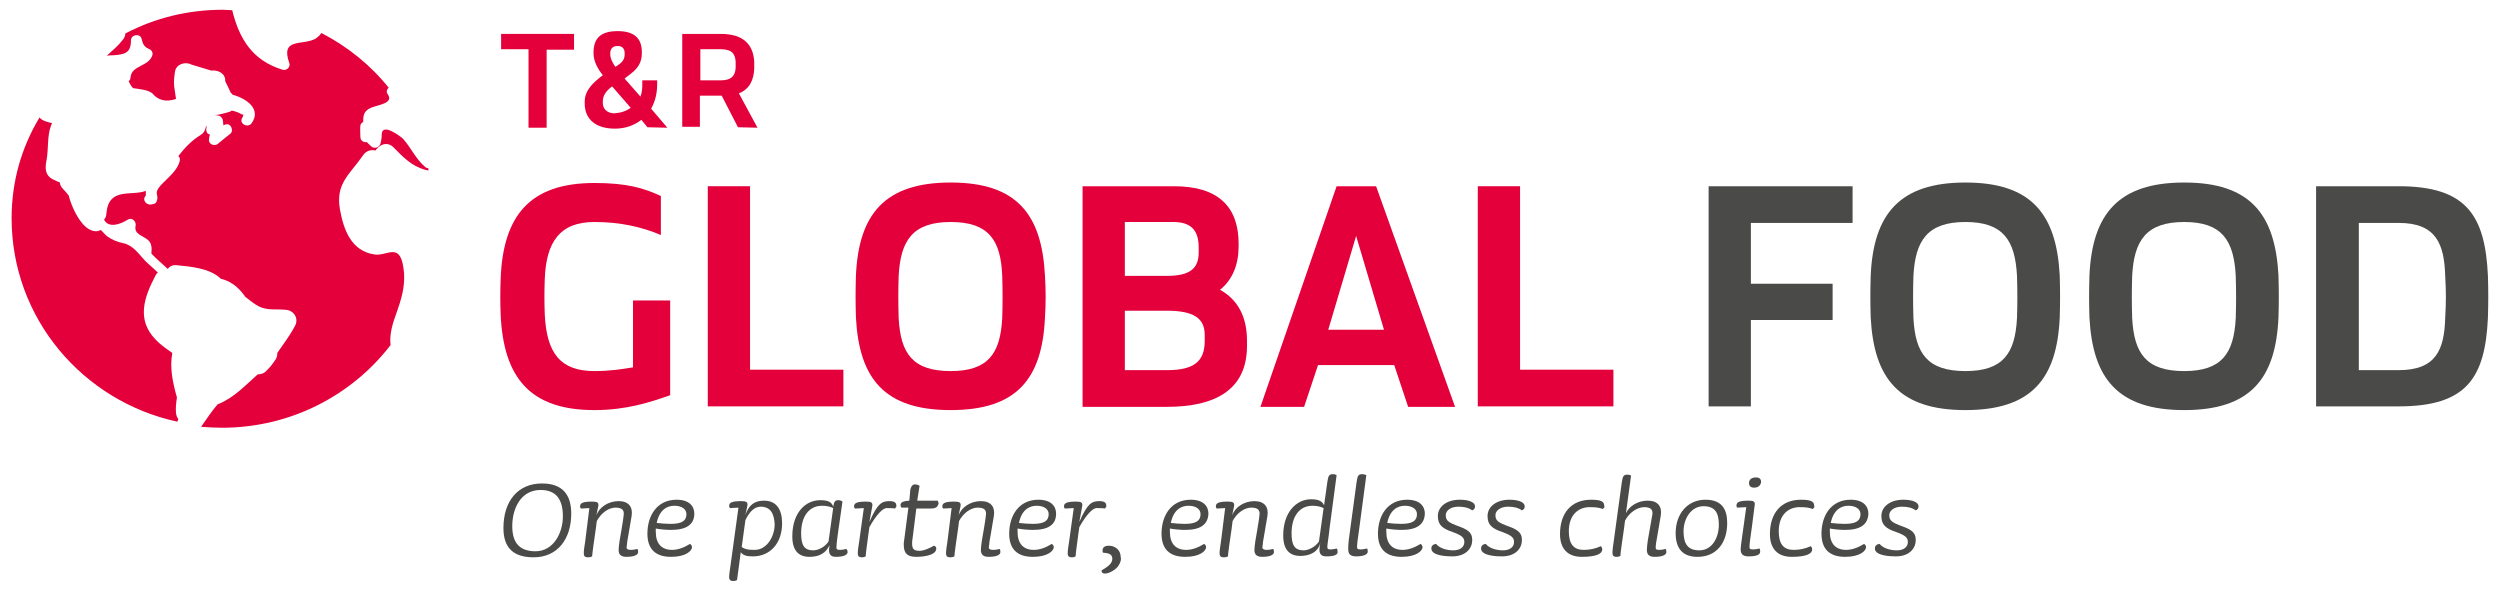 <?xml version="1.0" encoding="UTF-8"?>
<!-- Generator: Adobe Illustrator 28.1.0, SVG Export Plug-In . SVG Version: 6.00 Build 0)  -->
<svg xmlns="http://www.w3.org/2000/svg" xmlns:xlink="http://www.w3.org/1999/xlink" version="1.1" id="Ebene_1" x="0px" y="0px" viewBox="0 0 538.3 127.2" style="enable-background:new 0 0 538.3 127.2;" xml:space="preserve">
<style type="text/css">
	.st0{fill:#E4003A;}
	.st1{fill:#4A4A49;}
</style>
<g>
	<g>
		<g>
			<g>
				<path class="st0" d="M85.4,67.3c1-2.8,1.8-5.5,1.6-8.5c-0.6-7.1-3.5-3.6-6.3-4c-5-0.7-6.7-5.2-7.5-9.7c-1-5.6,2.1-7.5,5-11.7      c0.7-1,1.7-1.2,2.7-1c0-0.1,0.1-0.2,0.1-0.2c1.2-1.5,2.7-1.5,3.7-0.5c2.1,2.1,3.9,4.1,7,4.9c0.2,0,0.4,0.1,0.6,0.1      c0-0.2-0.1-0.3-0.1-0.5c-0.3,0-0.5-0.1-0.7-0.3c-2-1.7-3-4.1-4.7-6c-0.4-0.4-4.5-3.6-4.6-1c0,0.7-0.1,1.4-0.3,2.1      c-0.3,0.8-1.3,1.1-2,0.5c-0.3-0.3-0.6-0.6-0.9-0.9c-0.7,0.1-1.4-0.3-1.4-1.1c0-0.9-0.1-1.6,0-2.5c0.1-0.4,0.3-0.6,0.6-0.7      c0-1.2,0-2.4,1.7-3.1c1.3-0.6,5-0.9,3.6-2.9c-0.4-0.5-0.2-1.1,0.2-1.4c-3.9-4.9-8.9-8.9-14.5-11.8c-0.3,0.5-0.8,0.9-1.2,1.2      c-2.8,1.6-7.7-0.3-5.7,5.3c0.3,0.8-0.6,1.7-1.5,1.4C54.3,13,51.5,8.3,50,2.2c-0.7,0-1.3-0.1-2-0.1c-7.6,0-14.7,1.8-21,5.1      c0,0.4-0.2,0.9-0.5,1.3c-1,1.3-2.3,2.4-3.5,3.5c0.5-0.1,1-0.1,1.5-0.1c2.4-0.2,3.7-0.5,3.7-3.2c0-1.3,2-1.6,2.3-0.3      c0.2,0.9,0.5,1.7,1.5,2.1c0.6,0.2,1,0.8,0.8,1.4c-0.8,2.5-4.5,2.1-4.7,4.8c0,0.4-0.2,0.6-0.4,0.8c0.4,0.8,0.8,1.5,1.1,1.5      c1.2,0.2,3,0.3,4,1.1c1.3,1.6,3.1,1.9,5.1,1.2c-0.1-0.9-0.3-1.8-0.4-2.7c-0.1-1.3,0-2,0.2-3.3c0.3-1.5,2.2-2.1,3.5-1.4      c1.4,0.4,2.9,0.9,4.3,1.3c1.4-0.2,3.1,0.6,3,2.3c0.4,0.8,0.8,1.6,1.2,2.5c0.2,0.1,0.3,0.3,0.4,0.4c3,0.8,6.2,3.1,4.1,6.1      c-0.8,1.2-2.9,0.1-2-1.2c0.1-0.2,0.2-0.4,0.2-0.6c-0.1,0-0.3-0.1-0.4-0.1c-0.6-0.4-1.3-0.6-2.1-0.8c-0.2,0.2-0.5,0.3-0.9,0.4      c-1,0.3-1.9,0.5-2.8,0.6c0.3,0,0.6,0,0.9,0.1c0.5,0.1,0.9,0.7,0.9,1.1c0,0.3,0.1,0.7,0.1,1c0.5-0.3,1.1-0.4,1.5,0.1      c0.4,0.4,0.5,1.3,0,1.7c-0.9,0.7-1.8,1.4-2.6,2.1c-0.7,0.7-2.1,0.2-2-0.8c0-0.4,0.1-0.8,0.2-1.1c-0.1-0.1-0.3-0.1-0.4-0.2      c-0.7-0.4-0.2-1.8-0.3-1.8c0,0-0.1,0.3-0.2,0.4c-0.1,0.7-0.5,1.3-1,1.6c-2,1.2-3.5,2.8-4.9,4.6c0.3,0.3,0.4,0.6,0.3,1.1      c-0.5,1.8-1.9,3-3.2,4.3c-0.6,0.6-1.5,1.4-1.7,2.2c-0.2,0.7,0.3,1.2,0,1.9c-0.1,0.5-0.3,0.8-1.1,0.9c-1.2,0.3-2.2-1-1.3-1.9      c0-0.1,0-0.1,0-0.2c0-0.2,0-0.5,0-0.8c-3.2,1.2-8-0.9-8.5,4.9c0,0.5-0.2,1-0.5,1.3c1,1.9,3.5,1,5.1,0c0.9-0.6,1.9,0.4,1.7,1.3      c-0.4,1.9,1.6,2.1,2.7,3.1c0.8,0.7,0.8,1.8,0.7,2.8c0,0,0,0.1,0,0.1c1.1,1.2,2.4,2.2,3.5,3.3c0.4-0.5,1-0.9,1.9-0.8      c3,0.3,6.8,0.6,9.2,2.6c0.1,0.1,0.2,0.2,0.3,0.3c2.1,0.5,3.7,1.7,5.1,3.6c0.1,0.1,0.1,0.2,0.2,0.3c1,0.8,2,1.6,3,2.1      c1.8,0.9,3.8,0.5,5.7,0.7c1.8,0.1,2.9,1.9,2,3.5c-1.1,2.1-2.5,3.9-3.8,5.8c0,0.4,0,0.8-0.3,1.3c-0.7,1.1-1.2,1.7-2.1,2.6      c-0.6,0.6-1.2,0.7-1.8,0.7c-2.7,2.4-5.2,5.1-8.5,6.4c0,0-0.1,0-0.1,0c-1.3,1.5-2.4,3.2-3.6,4.9c1.5,0.1,3,0.2,4.5,0.2      c14.8,0,28-7,36.3-17.8C83.8,71.9,84.6,69.5,85.4,67.3 M38.4,90.2c-0.3-0.3-0.4-0.7-0.5-1.2c-0.1-1.1,0-2.2,0.2-3.4      c-0.9-3.2-1.6-6.4-1-9.6c-1.1-0.8-2.4-1.6-3.7-3c-4-4.2-2.4-9,0.1-13.7c0.1-0.2,0.3-0.5,0.5-0.6c-0.9-0.9-1.9-1.7-2.8-2.6      c-1.3-1.4-2.5-3.2-4.5-3.7c-1.4-0.3-2.5-0.7-3.6-1.5c-0.4-0.3-0.8-0.8-1.2-1.2c-0.1-0.1-0.2-0.1-0.2-0.2      c-0.8,0.5-1.9,0.4-3.2-0.6c-1.7-1.5-3.1-4.4-3.7-6.8c-0.4-0.5-0.8-1-1.3-1.5c-0.4-0.4-0.6-0.9-0.6-1.3c-1.9-0.8-3.6-1.3-2.9-4.7      c0.5-2.5,0.1-5.3,1-7.6c0.1-0.2,0.1-0.3,0.2-0.5c-1-0.2-2.1-0.5-2.7-1.2C4.6,31.8,2.5,39.1,2.5,47c0,21.5,15.3,39.4,35.7,43.8      C38.3,90.6,38.3,90.4,38.4,90.2"></path>
			</g>
		</g>
		<g>
			<path class="st0" d="M144.3,64.7v20.4c-4.3,1.5-9.4,3.2-16.3,3.2c-13.7,0-19.6-6.8-20.2-20.6c-0.1-2.8-0.1-4.8,0-7.6     c0.5-13.7,6.3-20.7,20.2-20.7c7,0,10.6,1.1,14.3,2.8v8.4c-4-1.7-8.7-2.8-14.3-2.8c-7.4,0-10.4,4.2-10.7,12.3     c-0.1,2.8-0.1,4.8,0,7.6c0.4,8.3,3.3,12.2,10.7,12.2c3.3,0,5.8-0.4,8.3-0.8V64.7H144.3z"></path>
			<path class="st0" d="M161.6,79.6h20v7.9h-29.2V40.1h9.1V79.6z"></path>
			<path class="st0" d="M225,68.4c-0.6,13.2-6.1,19.9-20.3,19.9c-14.2,0-19.7-6.7-20.4-19.9c-0.1-3.2-0.1-5.8,0-9.1     c0.6-13.2,6.2-20,20.4-20c14.2,0,19.6,6.8,20.3,20C225.2,62.6,225.2,65.2,225,68.4z M204.7,47.8c-8.2,0-10.8,4-11.2,11.6     c-0.1,3.2-0.1,5.8,0,9.1c0.4,7.6,3,11.4,11.2,11.4c8.1,0,10.7-3.8,11.1-11.4c0.1-3.2,0.1-5.8,0-9.1     C215.5,51.7,212.9,47.8,204.7,47.8z"></path>
			<path class="st0" d="M268.5,73.3v1.2c0,9.4-6.8,13.1-17.2,13.1h-18.2V40.1h19.7c9.6,0,13.9,4.5,13.9,12.4V53c0,4-1.3,7.2-4,9.4     C266.5,64.5,268.5,68.2,268.5,73.3z M242.2,47.9v11.5h9.1c4.9,0,6.8-1.6,6.8-5v-1.1c0-3.8-1.7-5.5-5.5-5.5H242.2z M259.4,72.1     c0-3.6-2.4-5.2-8.2-5.2h-9v12.8h9.1c5.8,0,8.1-1.9,8.1-6.3V72.1z"></path>
			<path class="st0" d="M300.2,78.6h-16.4l-3,9h-9.4l16.4-47.5h8.5l17,47.5h-10.1L300.2,78.6z M298,71l-6-20.2L286,71H298z"></path>
			<path class="st0" d="M327.4,79.6h20v7.9h-29.2V40.1h9.1V79.6z"></path>
		</g>
		<g>
			<path class="st1" d="M377,48v13.1h17.6v7.8H377v18.6h-9.1V40.1h31V48H377z"></path>
			<path class="st1" d="M443.5,68.4c-0.6,13.2-6.1,19.9-20.3,19.9c-14.2,0-19.7-6.7-20.4-19.9c-0.1-3.2-0.1-5.8,0-9.1     c0.6-13.2,6.2-20,20.4-20c14.2,0,19.6,6.8,20.3,20C443.6,62.6,443.6,65.2,443.5,68.4z M423.2,47.8c-8.2,0-10.8,4-11.2,11.6     c-0.1,3.2-0.1,5.8,0,9.1c0.4,7.6,3,11.4,11.2,11.4c8.1,0,10.7-3.8,11.1-11.4c0.1-3.2,0.1-5.8,0-9.1     C433.9,51.7,431.3,47.8,423.2,47.8z"></path>
			<path class="st1" d="M490.6,68.4c-0.6,13.2-6.1,19.9-20.3,19.9s-19.7-6.7-20.4-19.9c-0.1-3.2-0.1-5.8,0-9.1     c0.6-13.2,6.2-20,20.4-20s19.6,6.8,20.3,20C490.7,62.6,490.7,65.2,490.6,68.4z M470.3,47.8c-8.2,0-10.8,4-11.2,11.6     c-0.1,3.2-0.1,5.8,0,9.1c0.4,7.6,3,11.4,11.2,11.4c8.1,0,10.7-3.8,11.1-11.4c0.1-3.2,0.1-5.8,0-9.1     C481,51.7,478.4,47.8,470.3,47.8z"></path>
			<path class="st1" d="M535.7,68.4c-0.6,13-4.6,19.1-19.2,19.1h-17.8V40.1h17.8c14.6,0,18.6,6.3,19.2,19.3     C535.8,62.9,535.8,64.9,535.7,68.4z M526.5,59.4c-0.2-6.8-1.9-11.4-10-11.4h-8.6v31.7h8.6c8.1,0,9.8-4.5,10-11.2     C526.7,64.9,526.7,62.9,526.5,59.4z"></path>
		</g>
	</g>
	<g>
		<path class="st1" d="M114.9,120c-4.1,0-6.5-1.8-6.5-6.3c0-5.8,3.1-9.6,8.3-9.6c4.5,0,6.3,2.5,6.3,6.5C123,116,120.1,120,114.9,120    z M116.4,105.5c-4.2,0-6.1,3.9-6.1,7.8c0,3.7,1.7,5.4,5,5.4c3.9,0,5.9-4,5.9-7.5C121.2,107.7,119.9,105.5,116.4,105.5z"></path>
		<path class="st1" d="M136,118.4c0.3,0,0.9-0.1,1.2-0.2c0.2,0.1,0.2,0.4,0.2,0.7c0,0.5-0.7,1-2.5,1c-1.1,0-1.7-0.4-1.7-1.5    c0-0.5,0.1-1.1,0.2-1.9c0,0,0.9-5.1,0.9-5.7c0.1-1-0.4-1.5-1.8-1.5c-1.3,0-3,1-4,2.9l-0.2,1.6c-0.3,2-0.8,5.5-0.8,6    c-0.2,0.1-0.4,0.2-0.9,0.2c-0.8,0-0.9-0.4-0.9-0.9c0-0.8,0.2-1.7,0.3-2.5l0.9-7.2l-1.8,0.1c-0.2-0.2-0.2-0.3-0.2-0.5    c0-0.7,0.7-1,2.6-1c1.1,0,1.5,0.2,1.3,1.1l-0.4,1.9c0.6-1.8,2.6-3.1,4.8-3.1c2.2,0,3.1,1.3,2.8,3.2l-0.8,4.7    c-0.1,0.6-0.2,1-0.2,1.4c0,0.3-0.1,0.5-0.1,0.8C135.1,118.3,135.2,118.4,136,118.4z"></path>
		<path class="st1" d="M144.5,114.1c-0.9,0-2.3-0.1-3.3-0.3c0,0.2,0,0.5,0,0.7c0,2.6,1.3,3.9,3.5,3.9c1.3,0,2.6-0.5,3.9-1.3    c0.2,0.2,0.4,0.4,0.4,0.7c0,0.8-1.3,2.1-4.5,2.1c-3.4,0-5.1-1.7-5.1-5c0-3.8,2-7.3,6.3-7.3c2.7,0,3.8,1.4,3.8,3    C149.5,113,147.7,114.1,144.5,114.1z M145.2,108.9c-1.5,0-3.2,0.8-3.8,3.7c0.7,0.1,2.1,0.2,3,0.2c2.5,0,3.4-0.7,3.4-2.1    C147.8,109.7,146.9,108.9,145.2,108.9z"></path>
		<path class="st1" d="M162.1,119.8c-1.3,0-2.1-0.2-2.6-0.9l-0.8,6c-0.2,0.1-0.4,0.2-0.8,0.2c-0.8,0-0.9-0.4-0.9-0.9    c0-0.6,0.2-1.7,0.3-2.5l1.7-12.4l-1.8,0.1c-0.2-0.2-0.2-0.3-0.2-0.5c0-0.7,0.7-1,2.6-1c1.1,0,1.5,0.2,1.3,1.1l-0.4,1.9    c0.7-2.1,1.9-3.1,4-3.1c2.7,0,3.9,1.9,3.9,4.9C168.4,117,165.8,119.8,162.1,119.8z M163.8,109.1c-1.3,0-2.4,1-3.3,2.9l-0.8,5.8    c0.8,0.5,1.4,0.6,2.8,0.6c2.7,0,4.3-3,4.3-5.5C166.7,110.6,165.9,109.1,163.8,109.1z"></path>
		<path class="st1" d="M178.6,117.4c-0.7,1.6-2.1,2.5-4.3,2.5c-2.3,0-3.7-1.3-3.7-4.4c0-5.2,2.9-7.8,6-7.8c1.7,0,2.5,0.4,2.8,1.4    c0.2-1.1,0.4-1.4,1.1-1.4c0.4,0,0.6,0.1,0.9,0.3l-1,7c-0.2,1.5-0.3,2.3-0.3,2.8c0,0.5,0.1,0.6,0.9,0.6c0.3,0,0.9-0.1,1.2-0.2    c0.2,0.1,0.3,0.4,0.3,0.7c0,0.5-0.7,1-2.5,1c-1,0-1.5-0.4-1.5-1.5C178.5,118.1,178.6,117.8,178.6,117.4z M177,108.9    c-2.8,0-4.5,2.3-4.5,5.9c0,2.5,0.6,3.7,2.6,3.7c1.1,0,2.5-0.7,3.3-1.9l1-7.2C178.8,109.1,178,108.9,177,108.9z"></path>
		<path class="st1" d="M192.7,109.5c-0.4-0.1-1.1-0.1-1.8-0.1c-0.8,0-2.2,1.4-3.7,4.1l-0.2,1.4c-0.1,1-0.3,2.1-0.4,3    s-0.2,1.6-0.2,1.9c-0.2,0.1-0.4,0.2-0.8,0.2c-0.8,0-0.9-0.4-0.9-0.9c0-0.8,0.2-1.7,0.3-2.5l1-7.2l-1.9,0.1    c-0.2-0.2-0.2-0.3-0.2-0.5c0-0.7,0.7-1,2.6-1c1.1,0,1.5,0.2,1.3,1.1l-0.6,3.3c1.7-3.9,2.6-4.5,4.3-4.5c1.2,0,1.5,0.4,1.5,1    C193.1,109,192.9,109.3,192.7,109.5z"></path>
		<path class="st1" d="M200.3,109.5c-1,0-2,0-3,0l-0.8,6.4c-0.1,0.4-0.1,0.8-0.1,1.2c0,1.2,0.5,1.5,1.6,1.5c1,0,2.2-0.6,3.1-1.1    c0.3,0.1,0.5,0.3,0.5,0.6c0,1.6-3.2,1.8-4.3,1.8c-1.9,0-2.7-0.7-2.7-2.6c0-0.4,0-0.7,0.1-1.1c0.3-2.3,0.6-4.6,0.9-6.9l-1.5,0    c-0.1-0.1-0.2-0.3-0.2-0.5c0-0.7,0.6-0.9,1.9-1l0.2-2.3c0.1-0.6,0.4-1.2,1-1.2c0.3,0,0.7,0.1,1,0.3l-0.5,3.2l4.4,0    c0.1,0.2,0.2,0.4,0.2,0.6C201.9,109.2,201.5,109.5,200.3,109.5z"></path>
		<path class="st1" d="M214,118.4c0.3,0,0.9-0.1,1.2-0.2c0.2,0.1,0.2,0.4,0.2,0.7c0,0.5-0.7,1-2.5,1c-1.1,0-1.7-0.4-1.7-1.5    c0-0.5,0.1-1.1,0.2-1.9c0,0,0.9-5.1,0.9-5.7c0.1-1-0.4-1.5-1.8-1.5c-1.3,0-3,1-4,2.9l-0.2,1.6c-0.3,2-0.8,5.5-0.8,6    c-0.2,0.1-0.4,0.2-0.9,0.2c-0.8,0-0.9-0.4-0.9-0.9c0-0.8,0.2-1.7,0.3-2.5l0.9-7.2l-1.8,0.1c-0.2-0.2-0.2-0.3-0.2-0.5    c0-0.7,0.7-1,2.6-1c1.1,0,1.5,0.2,1.3,1.1l-0.4,1.9c0.6-1.8,2.6-3.1,4.8-3.1c2.2,0,3.1,1.3,2.8,3.2l-0.8,4.7    c-0.1,0.6-0.2,1-0.2,1.4c0,0.3-0.1,0.5-0.1,0.8C213.1,118.3,213.2,118.4,214,118.4z"></path>
		<path class="st1" d="M222.4,114.1c-0.9,0-2.3-0.1-3.3-0.3c0,0.2,0,0.5,0,0.7c0,2.6,1.3,3.9,3.5,3.9c1.3,0,2.6-0.5,3.9-1.3    c0.2,0.2,0.4,0.4,0.4,0.7c0,0.8-1.3,2.1-4.5,2.1c-3.4,0-5.1-1.7-5.1-5c0-3.8,2-7.3,6.3-7.3c2.7,0,3.8,1.4,3.8,3    C227.4,113,225.7,114.1,222.4,114.1z M223.2,108.9c-1.5,0-3.2,0.8-3.8,3.7c0.7,0.1,2.1,0.2,3,0.2c2.5,0,3.4-0.7,3.4-2.1    C225.8,109.7,224.9,108.9,223.2,108.9z"></path>
		<path class="st1" d="M237.9,109.5c-0.4-0.1-1.1-0.1-1.8-0.1c-0.8,0-2.2,1.4-3.7,4.1l-0.2,1.4c-0.1,1-0.3,2.1-0.4,3    s-0.2,1.6-0.2,1.9c-0.2,0.1-0.4,0.2-0.8,0.2c-0.8,0-0.9-0.4-0.9-0.9c0-0.8,0.2-1.7,0.3-2.5l1-7.2l-1.9,0.1    c-0.2-0.2-0.2-0.3-0.2-0.5c0-0.7,0.7-1,2.6-1c1.1,0,1.5,0.2,1.3,1.1l-0.6,3.3c1.7-3.9,2.6-4.5,4.3-4.5c1.2,0,1.5,0.4,1.5,1    C238.3,109,238.1,109.3,237.9,109.5z"></path>
		<path class="st1" d="M240.7,122c-0.7,0.8-1.9,1.5-2.8,1.5c-0.4,0-0.7-0.2-0.7-0.5c0-0.1,0-0.1,0-0.2c1.8-1,2.3-1.7,2.3-2.5    c0-1-0.8-1.2-2-1.3c-0.1-0.1-0.1-0.4-0.1-0.5c0-0.7,0.6-1,1.3-1c1.6,0,2.6,1.1,2.6,2.4C241.5,120.5,241.2,121.3,240.7,122z"></path>
		<path class="st1" d="M255.2,114.1c-0.9,0-2.3-0.1-3.3-0.3c0,0.2,0,0.5,0,0.7c0,2.6,1.3,3.9,3.5,3.9c1.3,0,2.6-0.5,3.9-1.3    c0.2,0.2,0.4,0.4,0.4,0.7c0,0.8-1.3,2.1-4.5,2.1c-3.4,0-5.1-1.7-5.1-5c0-3.8,2-7.3,6.3-7.3c2.7,0,3.8,1.4,3.8,3    C260.1,113,258.4,114.1,255.2,114.1z M255.9,108.9c-1.5,0-3.2,0.8-3.8,3.7c0.7,0.1,2.1,0.2,3,0.2c2.5,0,3.4-0.7,3.4-2.1    C258.5,109.7,257.6,108.9,255.9,108.9z"></path>
		<path class="st1" d="M272.9,118.4c0.3,0,0.9-0.1,1.2-0.2c0.2,0.1,0.2,0.4,0.2,0.7c0,0.5-0.7,1-2.5,1c-1.1,0-1.7-0.4-1.7-1.5    c0-0.5,0.1-1.1,0.2-1.9c0,0,0.9-5.1,0.9-5.7c0.1-1-0.4-1.5-1.8-1.5c-1.3,0-3,1-4,2.9l-0.2,1.6c-0.3,2-0.8,5.5-0.8,6    c-0.2,0.1-0.4,0.2-0.9,0.2c-0.8,0-0.9-0.4-0.9-0.9c0-0.8,0.2-1.7,0.3-2.5l0.9-7.2l-1.8,0.1c-0.2-0.2-0.2-0.3-0.2-0.5    c0-0.7,0.7-1,2.6-1c1.1,0,1.5,0.2,1.3,1.1l-0.4,1.9c0.6-1.8,2.6-3.1,4.8-3.1c2.2,0,3.1,1.3,2.8,3.2l-0.8,4.7    c-0.1,0.6-0.2,1-0.2,1.4c0,0.3-0.1,0.5-0.1,0.8C272,118.3,272.2,118.4,272.9,118.4z"></path>
		<path class="st1" d="M285.6,119.8c-1,0-1.5-0.4-1.5-1.5c0-0.3,0.1-1,0.2-1.5c-0.4,2-2.2,2.9-4.3,2.9c-2.3,0-3.7-1.3-3.7-4.4    c0-5.1,2.9-7.8,6-7.8c1.6,0,2.4,0.4,2.8,1.3l0.7-5c0.2-1.4,0.4-1.7,1.2-1.7c0.4,0,0.6,0.1,0.8,0.2l-1.5,11.3    c-0.2,2-0.5,3.6-0.5,4.1c0,0.5,0.1,0.6,0.8,0.6c0.3,0,0.9-0.1,1.2-0.2c0.2,0.1,0.2,0.4,0.2,0.7    C288.1,119.4,287.4,119.8,285.6,119.8z M282.6,108.9c-2.8,0-4.5,2.3-4.5,5.9c0,2.5,0.6,3.7,2.6,3.7c1,0,2.5-0.7,3.3-1.9l1-7.2    C284.4,109.1,283.6,108.9,282.6,108.9z"></path>
		<path class="st1" d="M290.4,116.4l1.7-12.6c0.2-1.4,0.4-1.7,1.2-1.7c0.4,0,0.6,0.1,0.9,0.2l-1.5,11.3c-0.3,2-0.5,3.6-0.5,4.1    c0,0.5,0.1,0.6,0.9,0.6c0.3,0,0.9-0.1,1.2-0.2c0.2,0.1,0.2,0.4,0.2,0.7c0,0.5-0.7,1-2.5,1c-1.1,0-1.7-0.4-1.7-1.5    C290.3,117.9,290.3,117.2,290.4,116.4z"></path>
		<path class="st1" d="M301.8,114.1c-0.9,0-2.3-0.1-3.3-0.3c0,0.2,0,0.5,0,0.7c0,2.6,1.3,3.9,3.5,3.9c1.3,0,2.6-0.5,3.9-1.3    c0.2,0.2,0.4,0.4,0.4,0.7c0,0.8-1.3,2.1-4.5,2.1c-3.4,0-5.1-1.7-5.1-5c0-3.8,2-7.3,6.3-7.3c2.7,0,3.8,1.4,3.8,3    C306.7,113,305,114.1,301.8,114.1z M302.5,108.9c-1.5,0-3.2,0.8-3.8,3.7c0.7,0.1,2.1,0.2,3,0.2c2.5,0,3.4-0.7,3.4-2.1    C305.1,109.7,304.2,108.9,302.5,108.9z"></path>
		<path class="st1" d="M317,109.9c-0.8-0.6-1.8-0.8-3-0.8c-1.7,0-2.7,0.9-2.7,1.8c0,1.2,0.5,1.6,3,2.5c2.2,0.8,2.7,1.6,2.7,2.9    c0,1.7-1.3,3.5-4.3,3.5c-1.1,0-4.5-0.1-4.5-1.7c0-0.6,0.4-0.9,1-1c0.8,1,2.4,1.4,3.7,1.4c1.5,0,2.4-0.7,2.4-1.8    c0-0.9-0.5-1.4-2.4-2.1c-2.4-0.8-3.3-1.6-3.3-3.5c0-2,1.9-3.5,4.7-3.5c2.1,0,3.3,0.6,3.3,1.4C317.6,109.5,317.4,109.7,317,109.9z"></path>
		<path class="st1" d="M327.7,109.9c-0.8-0.6-1.8-0.8-3-0.8c-1.7,0-2.7,0.9-2.7,1.8c0,1.2,0.5,1.6,3,2.5c2.2,0.8,2.7,1.6,2.7,2.9    c0,1.7-1.3,3.5-4.3,3.5c-1.1,0-4.5-0.1-4.5-1.7c0-0.6,0.4-0.9,1-1c0.8,1,2.4,1.4,3.7,1.4c1.5,0,2.4-0.7,2.4-1.8    c0-0.9-0.5-1.4-2.4-2.1c-2.4-0.8-3.3-1.6-3.3-3.5c0-2,1.9-3.5,4.7-3.5c2.1,0,3.3,0.6,3.3,1.4C328.3,109.5,328.1,109.7,327.7,109.9    z"></path>
		<path class="st1" d="M345.1,109.6c-0.7-0.3-1.5-0.4-2.8-0.4c-2.4,0-4.5,1.6-4.5,5.2c0,2.8,1.1,4,3.2,4c1.2,0,2.4-0.2,3.7-0.8    c0.2,0.2,0.3,0.5,0.3,0.7c0,0.9-1.2,1.6-4.4,1.6c-3.1,0-4.7-1.8-4.7-4.9c0-4.5,2.4-7.4,6.7-7.4c2.1,0,2.8,0.4,2.8,1.2    C345.6,109.1,345.4,109.4,345.1,109.6z"></path>
		<path class="st1" d="M354.8,116.4c0,0,0.9-5.1,1-5.7c0.1-1-0.4-1.5-1.8-1.5c-1.3,0-3.1,1-4.1,2.9l-0.2,1.6c-0.3,2-0.8,5.5-0.8,6    c-0.2,0.1-0.4,0.2-0.8,0.2c-0.8,0-0.9-0.4-0.9-0.9c0-0.8,0.2-1.9,0.3-2.7l1.7-12.4c0.2-1.4,0.4-1.7,1.2-1.7c0.4,0,0.6,0.1,0.8,0.2    l-1.1,8.1c0.7-1.5,2.5-2.7,4.7-2.7c2.2,0,3.1,1.3,2.8,3.2l-0.8,4.7c-0.2,1-0.3,1.8-0.3,2.1c0,0.5,0.1,0.6,0.9,0.6    c0.3,0,0.9-0.1,1.2-0.2c0.2,0.1,0.2,0.4,0.2,0.7c0,0.5-0.7,1-2.5,1c-1.1,0-1.7-0.4-1.7-1.5C354.6,117.9,354.7,117.2,354.8,116.4z"></path>
		<path class="st1" d="M365.5,119.9c-3.1,0-4.7-1.7-4.7-5.1c0-4.2,2.6-7.2,6.4-7.2c3.5,0,4.7,2,4.7,5    C371.9,116.9,369.6,119.9,365.5,119.9z M366.8,109c-2.7,0-4.3,2.7-4.3,5.4c0,2.8,1,4.1,3.4,4.1c2.8,0,4.2-2.8,4.2-5.5    S369.2,109,366.8,109z"></path>
		<path class="st1" d="M376.5,119.8c-1.1,0-1.7-0.4-1.7-1.5c0-0.4,0.1-1.1,0.2-1.9l1-7.2l-1.9,0.1c-0.2-0.1-0.2-0.3-0.2-0.5    c0-0.7,0.7-1,2.6-1c1.1,0,1.5,0.2,1.3,1.1l-0.6,4.7c-0.3,2-0.5,3.6-0.5,4.1c0,0.5,0.1,0.6,0.9,0.6c0.3,0,0.9-0.1,1.2-0.2    c0.2,0.1,0.2,0.4,0.2,0.7C379,119.4,378.3,119.8,376.5,119.8z M377.7,105c-0.7,0-1.1-0.3-1.1-1c0-0.7,0.5-1.2,1.5-1.2    c0.8,0,1.1,0.4,1.1,1C379.1,104.5,378.6,105,377.7,105z"></path>
		<path class="st1" d="M390.3,109.6c-0.7-0.3-1.5-0.4-2.8-0.4c-2.4,0-4.5,1.6-4.5,5.2c0,2.8,1.1,4,3.2,4c1.2,0,2.4-0.2,3.7-0.8    c0.2,0.2,0.3,0.5,0.3,0.7c0,0.9-1.2,1.6-4.4,1.6c-3.1,0-4.7-1.8-4.7-4.9c0-4.5,2.4-7.4,6.7-7.4c2.1,0,2.8,0.4,2.8,1.2    C390.8,109.1,390.6,109.4,390.3,109.6z"></path>
		<path class="st1" d="M397.3,114.1c-0.9,0-2.3-0.1-3.3-0.3c0,0.2,0,0.5,0,0.7c0,2.6,1.3,3.9,3.5,3.9c1.3,0,2.6-0.5,3.9-1.3    c0.2,0.2,0.4,0.4,0.4,0.7c0,0.8-1.3,2.1-4.5,2.1c-3.4,0-5.1-1.7-5.1-5c0-3.8,2-7.3,6.3-7.3c2.7,0,3.8,1.4,3.8,3    C402.2,113,400.5,114.1,397.3,114.1z M398,108.9c-1.5,0-3.2,0.8-3.8,3.7c0.7,0.1,2.1,0.2,3,0.2c2.5,0,3.4-0.7,3.4-2.1    C400.6,109.7,399.7,108.9,398,108.9z"></path>
		<path class="st1" d="M412.5,109.9c-0.8-0.6-1.8-0.8-3-0.8c-1.7,0-2.7,0.9-2.7,1.8c0,1.2,0.5,1.6,3,2.5c2.2,0.8,2.7,1.6,2.7,2.9    c0,1.7-1.3,3.5-4.3,3.5c-1.1,0-4.5-0.1-4.5-1.7c0-0.6,0.4-0.9,1-1c0.8,1,2.4,1.4,3.7,1.4c1.5,0,2.4-0.7,2.4-1.8    c0-0.9-0.5-1.4-2.4-2.1c-2.4-0.8-3.3-1.6-3.3-3.5c0-2,1.9-3.5,4.7-3.5c2.1,0,3.3,0.6,3.3,1.4C413.1,109.5,412.9,109.7,412.5,109.9    z"></path>
	</g>
</g>
<g>
	<path class="st0" d="M123.6,7.3v3.4h-5.9v16.8h-3.9V10.6h-5.9V7.3H123.6z"></path>
	<path class="st0" d="M139.4,27.4l-1.3-1.6c-1.4,1.1-3.3,1.9-5.7,1.9c-4.2,0-6.5-2.1-6.5-5.4v-0.4c0-2.5,1.9-4.2,3.9-5.7   c-1.1-1.4-2-3-2-4.7v-0.2c0-3.2,1.7-4.6,5.2-4.6c3.5,0,5.2,1.5,5.2,4.5v0.2c0,1.5-0.4,3-2.4,4.5c-0.4,0.3-0.9,0.7-1.3,1   c0.2,0.3,0.4,0.5,0.6,0.7l2.8,3.2c0.3-0.8,0.4-1.6,0.4-2.5v-1h3.2v0.9c0,1.8-0.4,3.6-1.3,5.2l3.5,4.1L139.4,27.4z M135.8,23.2   l-4-4.6c0,0,0,0,0,0c-1.2,0.9-2,1.9-2,3.2l0,0.4c0,1.2,0.9,2.2,2.5,2.2C133.7,24.3,134.9,23.9,135.8,23.2z M132.5,14.4l0.6-0.4   c1.2-0.8,1.4-1.5,1.4-2.4v-0.2c0-0.9-0.5-1.5-1.5-1.5c-1,0-1.6,0.5-1.6,1.6v0.2C131.4,12.5,131.8,13.4,132.5,14.4z"></path>
	<path class="st0" d="M158.9,27.4l-3.5-6.8h-0.2l-4.5,0v6.7h-3.8V7.3h8.3c5.1,0,7,2.5,7.2,6c0,0.6,0,0.9,0,1.5   c-0.1,2.4-1,4.4-3.3,5.3l4,7.4L158.9,27.4z M155.2,17.3c2.4,0,3.1-1.1,3.2-2.7c0-0.5,0-0.8,0-1.3c-0.1-1.6-0.7-2.7-3.2-2.7h-4.4   v6.7H155.2z"></path>
</g>
</svg>
